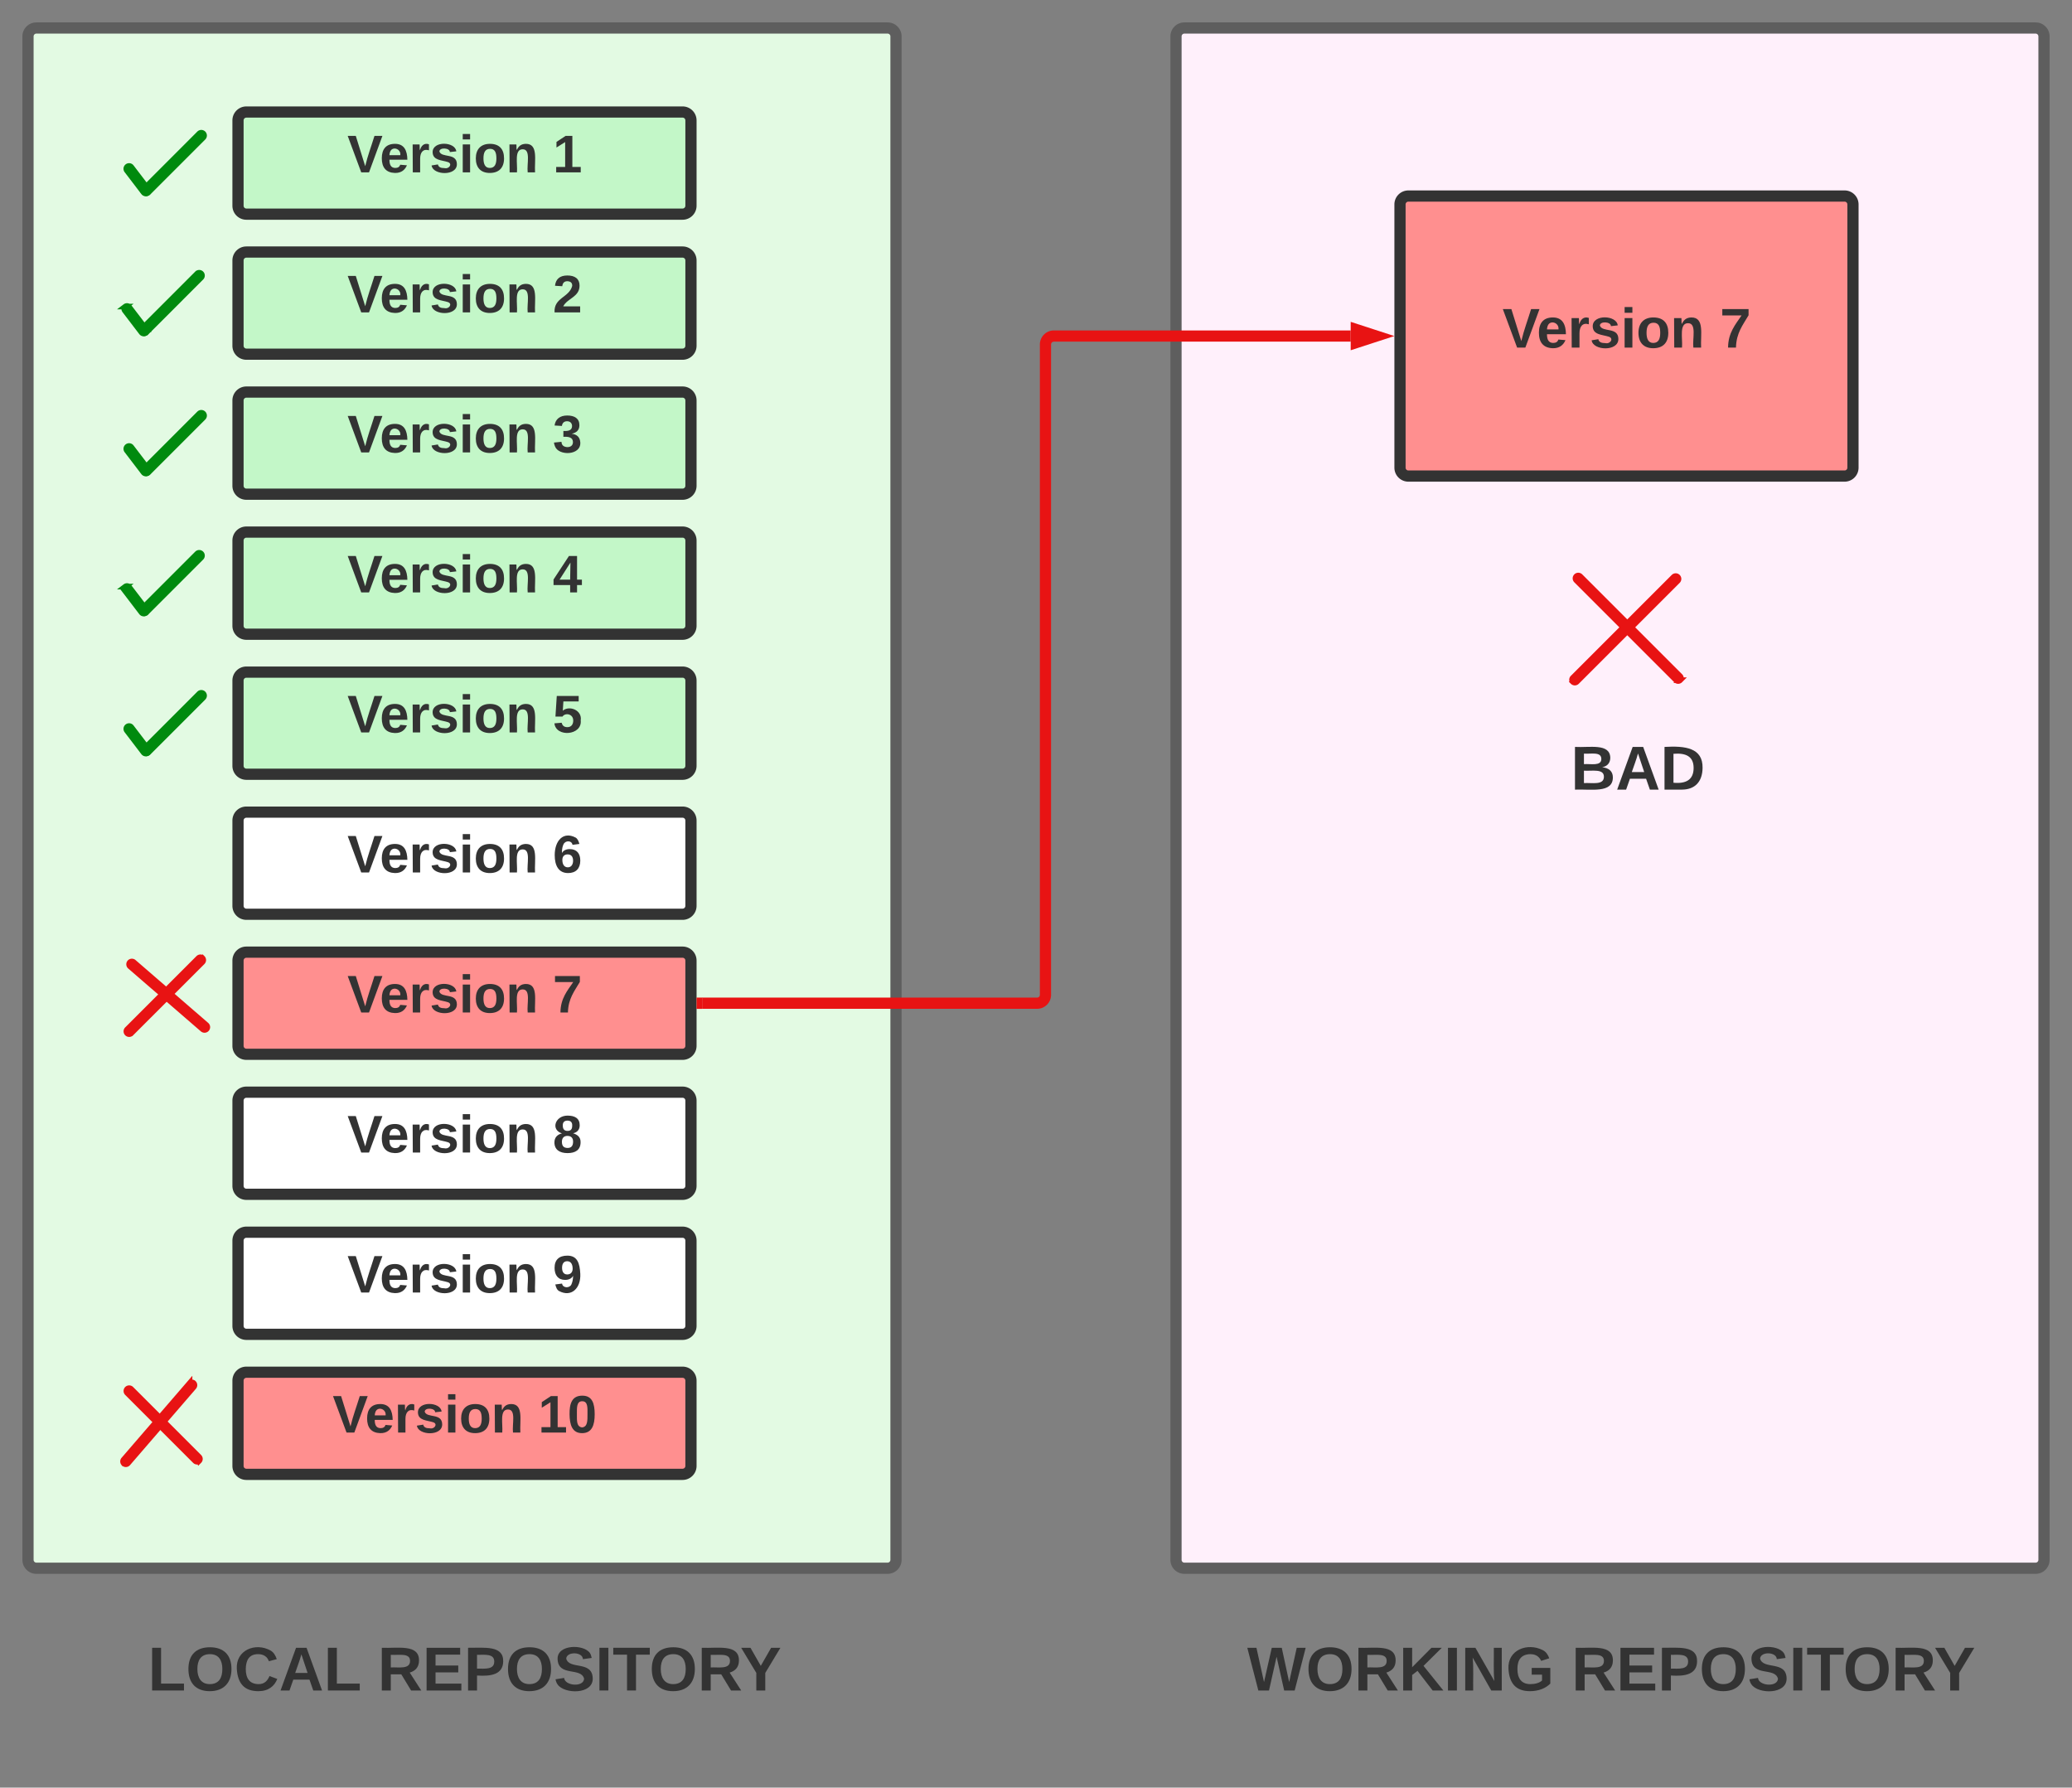 <svg xmlns="http://www.w3.org/2000/svg" xmlns:xlink="http://www.w3.org/1999/xlink" xmlns:lucid="lucid" width="1480" height="1276.67"><rect width="100%" height="100%" fill="#808080" stroke="none"/><g transform="translate(960 -2820)" lucid:page-tab-id="0_0"><path d="M-940 2846a6 6 0 0 1 6-6h608a6 6 0 0 1 6 6v1088a6 6 0 0 1-6 6h-608a6 6 0 0 1-6-6z" stroke="#5e5e5e" stroke-width="8" fill="#e3fae3"/><path d="M-120 2846a6 6 0 0 1 6-6h608a6 6 0 0 1 6 6v1088a6 6 0 0 1-6 6h-608a6 6 0 0 1-6-6z" stroke="#5e5e5e" stroke-width="8" fill="#fff0fb"/><path d="M-860 3966a6 6 0 0 1 6-6h451.55a6 6 0 0 1 6 6v104.67a6 6 0 0 1-6 6H-854a6 6 0 0 1-6-6z" stroke="#000" stroke-opacity="0" stroke-width="8" fill="#fff" fill-opacity="0"/><use xlink:href="#a" transform="matrix(1,0,0,1,-855,3965) translate(0.704 62.306)"/><use xlink:href="#b" transform="matrix(1,0,0,1,-855,3965) translate(164.778 62.306)"/><path d="M-80 3966a6 6 0 0 1 6-6h529.77a6 6 0 0 1 6 6v104.67a6 6 0 0 1-6 6H-74a6 6 0 0 1-6-6z" stroke="#000" stroke-opacity="0" stroke-width="8" fill="#fff" fill-opacity="0"/><use xlink:href="#c" transform="matrix(1,0,0,1,-75,3965) translate(5.938 62.306)"/><use xlink:href="#b" transform="matrix(1,0,0,1,-75,3965) translate(237.543 62.306)"/><path d="M-790 2906a6 6 0 0 1 6-6h311.55a6 6 0 0 1 6 6v60.94a6 6 0 0 1-6 6H-784a6 6 0 0 1-6-6z" stroke="#333" stroke-width="8" fill="#c3f7c8"/><use xlink:href="#d" transform="matrix(1,0,0,1,-785,2905) translate(73.154 38.097)"/><use xlink:href="#e" transform="matrix(1,0,0,1,-785,2905) translate(219.858 38.097)"/><path d="M-790 3006a6 6 0 0 1 6-6h311.55a6 6 0 0 1 6 6v60.94a6 6 0 0 1-6 6H-784a6 6 0 0 1-6-6z" stroke="#333" stroke-width="8" fill="#c3f7c8"/><use xlink:href="#d" transform="matrix(1,0,0,1,-785,3005) translate(73.154 38.097)"/><use xlink:href="#f" transform="matrix(1,0,0,1,-785,3005) translate(219.858 38.097)"/><path d="M-790 3106a6 6 0 0 1 6-6h311.55a6 6 0 0 1 6 6v60.94a6 6 0 0 1-6 6H-784a6 6 0 0 1-6-6z" stroke="#333" stroke-width="8" fill="#c3f7c8"/><use xlink:href="#d" transform="matrix(1,0,0,1,-785,3105) translate(73.154 38.097)"/><use xlink:href="#g" transform="matrix(1,0,0,1,-785,3105) translate(219.858 38.097)"/><path d="M-790 3206a6 6 0 0 1 6-6h311.55a6 6 0 0 1 6 6v60.94a6 6 0 0 1-6 6H-784a6 6 0 0 1-6-6z" stroke="#333" stroke-width="8" fill="#c3f7c8"/><use xlink:href="#d" transform="matrix(1,0,0,1,-785,3205) translate(73.154 38.097)"/><use xlink:href="#h" transform="matrix(1,0,0,1,-785,3205) translate(219.858 38.097)"/><path d="M-790 3306a6 6 0 0 1 6-6h311.55a6 6 0 0 1 6 6v60.94a6 6 0 0 1-6 6H-784a6 6 0 0 1-6-6z" stroke="#333" stroke-width="8" fill="#c3f7c8"/><use xlink:href="#d" transform="matrix(1,0,0,1,-785,3305) translate(73.154 38.097)"/><use xlink:href="#i" transform="matrix(1,0,0,1,-785,3305) translate(219.858 38.097)"/><path d="M-790 3406a6 6 0 0 1 6-6h311.55a6 6 0 0 1 6 6v60.94a6 6 0 0 1-6 6H-784a6 6 0 0 1-6-6z" stroke="#333" stroke-width="8" fill="#fff"/><use xlink:href="#d" transform="matrix(1,0,0,1,-785,3405) translate(73.154 38.097)"/><use xlink:href="#j" transform="matrix(1,0,0,1,-785,3405) translate(219.858 38.097)"/><path d="M-790 3506a6 6 0 0 1 6-6h311.55a6 6 0 0 1 6 6v60.94a6 6 0 0 1-6 6H-784a6 6 0 0 1-6-6z" stroke="#333" stroke-width="8" fill="#ff8f8f"/><use xlink:href="#d" transform="matrix(1,0,0,1,-785,3505) translate(73.154 38.097)"/><use xlink:href="#k" transform="matrix(1,0,0,1,-785,3505) translate(219.858 38.097)"/><path d="M-790 3606a6 6 0 0 1 6-6h311.55a6 6 0 0 1 6 6v60.94a6 6 0 0 1-6 6H-784a6 6 0 0 1-6-6z" stroke="#333" stroke-width="8" fill="#fff"/><use xlink:href="#d" transform="matrix(1,0,0,1,-785,3605) translate(73.154 38.097)"/><use xlink:href="#l" transform="matrix(1,0,0,1,-785,3605) translate(219.858 38.097)"/><path d="M-790 3706a6 6 0 0 1 6-6h311.55a6 6 0 0 1 6 6v60.94a6 6 0 0 1-6 6H-784a6 6 0 0 1-6-6z" stroke="#333" stroke-width="8" fill="#fff"/><use xlink:href="#d" transform="matrix(1,0,0,1,-785,3705) translate(73.154 38.097)"/><use xlink:href="#m" transform="matrix(1,0,0,1,-785,3705) translate(219.858 38.097)"/><path d="M-790 3806a6 6 0 0 1 6-6h311.55a6 6 0 0 1 6 6v60.94a6 6 0 0 1-6 6H-784a6 6 0 0 1-6-6z" stroke="#333" stroke-width="8" fill="#ff8f8f"/><use xlink:href="#d" transform="matrix(1,0,0,1,-785,3805) translate(62.66 38.097)"/><use xlink:href="#n" transform="matrix(1,0,0,1,-785,3805) translate(209.364 38.097)"/><path d="M-458.45 3536.47h239.22a6 6 0 0 0 6-6V3066a6 6 0 0 1 6-6H4.8" stroke="#e81313" stroke-width="8" fill="none"/><path d="M-458.35 3540.47h-4.1v-8h4.1z" stroke="#e81313" stroke-width=".05" fill="#e81313"/><path d="M23.06 3060l-14.27 4.64v-9.28z" stroke="#e81313" stroke-width="8" fill="#e81313"/><path d="M40 2966a6 6 0 0 1 6-6h311.55a6 6 0 0 1 6 6v188a6 6 0 0 1-6 6H46a6 6 0 0 1-6-6z" stroke="#333" stroke-width="8" fill="#ff8f8f"/><use xlink:href="#o" transform="matrix(1,0,0,1,45,2965) translate(68.222 103.25)"/><use xlink:href="#p" transform="matrix(1,0,0,1,45,2965) translate(223.556 103.25)"/><path d="M90 3346a6 6 0 0 1 6-6h228a6 6 0 0 1 6 6v51.33a6 6 0 0 1-6 6H96a6 6 0 0 1-6-6z" stroke="#000" stroke-opacity="0" stroke-width="8" fill="#fff" fill-opacity="0"/><use xlink:href="#q" transform="matrix(1,0,0,1,95,3345) translate(67.037 38.931)"/><path d="M-817.8 3863.34a2 2 0 0 1-2.82 0l-48.53-48.53a2 2 0 0 1 0-2.82 2 2 0 0 1 2.83 0l48.53 48.53a2 2 0 0 1 0 2.84z" stroke="#e81313" stroke-width="4" fill="none"/><path d="M-821.8 3807.7a2 2 0 0 1 .22 2.82l-47.04 54.5a2 2 0 0 1-2.82.22 2 2 0 0 1-.2-2.82l47.03-54.5a2 2 0 0 1 2.8-.22z" stroke="#e81313" stroke-width="4" fill="none"/><path d="M-869 2938.94a2 2 0 0 1 2.8.38l11.95 15.66a2 2 0 0 1-.37 2.8 2 2 0 0 1-2.8-.38l-11.96-15.66a2 2 0 0 1 .38-2.8z" stroke="#008a0e" stroke-width="4" fill="none"/><path d="M-856.8 2957.38a2 2 0 0 1 0-2.83l39.16-39.17a2 2 0 0 1 2.83 0 2 2 0 0 1 0 2.83L-854 2957.4a2 2 0 0 1-2.83 0z" stroke="#008a0e" stroke-width="4" fill="none"/><g><path d="M-869 3138.94a2 2 0 0 1 2.8.38l11.95 15.66a2 2 0 0 1-.37 2.8 2 2 0 0 1-2.8-.38l-11.96-15.66a2 2 0 0 1 .38-2.8z" stroke="#008a0e" stroke-width="4" fill="none"/></g><g><path d="M-856.8 3157.38a2 2 0 0 1 0-2.83l39.16-39.17a2 2 0 0 1 2.83 0 2 2 0 0 1 0 2.83L-854 3157.4a2 2 0 0 1-2.83 0z" stroke="#008a0e" stroke-width="4" fill="none"/></g><g><path d="M-870.5 3038.94a2 2 0 0 1 2.8.38l11.96 15.66a2 2 0 0 1-.38 2.8 2 2 0 0 1-2.8-.38l-11.95-15.66a2 2 0 0 1 .38-2.8z" stroke="#008a0e" stroke-width="4" fill="none"/></g><g><path d="M-858.3 3057.38a2 2 0 0 1 0-2.83l39.17-39.17a2 2 0 0 1 2.83 0 2 2 0 0 1 0 2.83l-39.17 39.18a2 2 0 0 1-2.83 0z" stroke="#008a0e" stroke-width="4" fill="none"/></g><g><path d="M-870.5 3238.94a2 2 0 0 1 2.8.38l11.96 15.66a2 2 0 0 1-.38 2.8 2 2 0 0 1-2.8-.38l-11.95-15.66a2 2 0 0 1 .38-2.8z" stroke="#008a0e" stroke-width="4" fill="none"/></g><g><path d="M-858.3 3257.38a2 2 0 0 1 0-2.83l39.17-39.17a2 2 0 0 1 2.83 0 2 2 0 0 1 0 2.83l-39.17 39.18a2 2 0 0 1-2.83 0z" stroke="#008a0e" stroke-width="4" fill="none"/></g><g><path d="M-869 3338.94a2 2 0 0 1 2.8.38l11.95 15.66a2 2 0 0 1-.37 2.8 2 2 0 0 1-2.8-.38l-11.96-15.66a2 2 0 0 1 .38-2.8z" stroke="#008a0e" stroke-width="4" fill="none"/></g><g><path d="M-856.8 3357.38a2 2 0 0 1 0-2.83l39.16-39.17a2 2 0 0 1 2.83 0 2 2 0 0 1 0 2.83L-854 3357.4a2 2 0 0 1-2.83 0z" stroke="#008a0e" stroke-width="4" fill="none"/></g><g><path d="M240.1 3305.78a2 2 0 0 1-2.84 0l-71.34-71.34a2 2 0 0 1 0-2.82 2 2 0 0 1 2.83 0l71.34 71.33a2 2 0 0 1 0 2.83z" stroke="#e81313" stroke-width="4" fill="none"/></g><g><path d="M163.46 3306.9a2 2 0 0 1 0-2.83l72.06-72.06a2 2 0 0 1 2.83 0 2 2 0 0 1 0 2.84l-72.06 72.06a2 2 0 0 1-2.84 0z" stroke="#e81313" stroke-width="4" fill="none"/></g><g><path d="M-812.4 3554.88a2 2 0 0 1-2.8.2l-51.9-44.9a2 2 0 0 1-.2-2.83 2 2 0 0 1 2.8-.2l51.9 44.9a2 2 0 0 1 .2 2.83z" stroke="#e81313" stroke-width="4" fill="none"/></g><g><path d="M-815.4 3504.24a2 2 0 0 1 0 2.83l-50.92 50.9a2 2 0 0 1-2.83 0 2 2 0 0 1 0-2.82l50.9-50.9a2 2 0 0 1 2.84 0z" stroke="#e81313" stroke-width="4" fill="none"/></g><defs><path fill="#333" d="M24 0v-248h52v208h133V0H24" id="r"/><path fill="#333" d="M140-251c80 0 125 45 125 126S219 4 139 4C58 4 15-44 15-125s44-126 125-126zm-1 214c52 0 73-35 73-88 0-50-21-86-72-86-52 0-73 35-73 86s22 88 72 88" id="s"/><path fill="#333" d="M67-125c0 53 21 87 73 88 37 1 54-22 65-47l45 17C233-25 199 4 140 4 58 4 20-42 15-125 8-235 124-281 211-232c18 10 29 29 36 50l-46 12c-8-25-30-41-62-41-52 0-71 34-72 86" id="t"/><path fill="#333" d="M199 0l-22-63H83L61 0H9l90-248h61L250 0h-51zm-33-102l-36-108c-10 38-24 72-36 108h72" id="u"/><g id="a"><use transform="matrix(0.123,0,0,0.123,0,0)" xlink:href="#r"/><use transform="matrix(0.123,0,0,0.123,27.037,0)" xlink:href="#s"/><use transform="matrix(0.123,0,0,0.123,61.605,0)" xlink:href="#t"/><use transform="matrix(0.123,0,0,0.123,93.58,0)" xlink:href="#u"/><use transform="matrix(0.123,0,0,0.123,125.556,0)" xlink:href="#r"/></g><path fill="#333" d="M240-174c0 40-23 61-54 70L253 0h-59l-57-94H76V0H24v-248c93 4 217-23 216 74zM76-134c48-2 112 12 112-38 0-48-66-32-112-35v73" id="v"/><path fill="#333" d="M24 0v-248h195v40H76v63h132v40H76v65h150V0H24" id="w"/><path fill="#333" d="M24-248c93 1 206-16 204 79-1 75-69 88-152 82V0H24v-248zm52 121c47 0 100 7 100-41 0-47-54-39-100-39v80" id="x"/><path fill="#333" d="M169-182c-1-43-94-46-97-3 18 66 151 10 154 114 3 95-165 93-204 36-6-8-10-19-12-30l50-8c3 46 112 56 116 5-17-69-150-10-154-114-4-87 153-88 188-35 5 8 8 18 10 28" id="y"/><path fill="#333" d="M24 0v-248h52V0H24" id="z"/><path fill="#333" d="M136-208V0H84v-208H4v-40h212v40h-80" id="A"/><path fill="#333" d="M146-102V0H94v-102L6-248h54l60 105 60-105h54" id="B"/><g id="b"><use transform="matrix(0.123,0,0,0.123,0,0)" xlink:href="#v"/><use transform="matrix(0.123,0,0,0.123,31.975,0)" xlink:href="#w"/><use transform="matrix(0.123,0,0,0.123,61.605,0)" xlink:href="#x"/><use transform="matrix(0.123,0,0,0.123,91.235,0)" xlink:href="#s"/><use transform="matrix(0.123,0,0,0.123,125.802,0)" xlink:href="#y"/><use transform="matrix(0.123,0,0,0.123,155.432,0)" xlink:href="#z"/><use transform="matrix(0.123,0,0,0.123,167.778,0)" xlink:href="#A"/><use transform="matrix(0.123,0,0,0.123,193.951,0)" xlink:href="#s"/><use transform="matrix(0.123,0,0,0.123,228.519,0)" xlink:href="#v"/><use transform="matrix(0.123,0,0,0.123,258.889,0)" xlink:href="#B"/></g><path fill="#333" d="M275 0h-61l-44-196L126 0H64L0-248h53L97-49l45-199h58l43 199 44-199h52" id="C"/><path fill="#333" d="M195 0l-88-114-31 24V0H24v-248h52v113l112-113h60L142-143 257 0h-62" id="D"/><path fill="#333" d="M175 0L67-191c6 58 2 128 3 191H24v-248h59L193-55c-6-58-2-129-3-193h46V0h-61" id="E"/><path fill="#333" d="M67-125c0 54 23 88 75 88 28 0 53-7 68-21v-34h-60v-39h108v91C232-14 192 4 140 4 58 4 20-42 15-125 8-236 126-280 215-234c19 10 29 26 37 47l-47 15c-11-23-29-39-63-39-53 1-75 33-75 86" id="F"/><g id="c"><use transform="matrix(0.123,0,0,0.123,0,0)" xlink:href="#C"/><use transform="matrix(0.123,0,0,0.123,41.852,0)" xlink:href="#s"/><use transform="matrix(0.123,0,0,0.123,76.42,0)" xlink:href="#v"/><use transform="matrix(0.123,0,0,0.123,108.395,0)" xlink:href="#D"/><use transform="matrix(0.123,0,0,0.123,140.37,0)" xlink:href="#z"/><use transform="matrix(0.123,0,0,0.123,152.716,0)" xlink:href="#E"/><use transform="matrix(0.123,0,0,0.123,184.691,0)" xlink:href="#F"/></g><path fill="#333" d="M147 0H94L2-248h55l64 206c17-72 42-137 63-206h54" id="G"/><path fill="#333" d="M185-48c-13 30-37 53-82 52C43 2 14-33 14-96s30-98 90-98c62 0 83 45 84 108H66c0 31 8 55 39 56 18 0 30-7 34-22zm-45-69c5-46-57-63-70-21-2 6-4 13-4 21h74" id="H"/><path fill="#333" d="M135-150c-39-12-60 13-60 57V0H25l-1-190h47c2 13-1 29 3 40 6-28 27-53 61-41v41" id="I"/><path fill="#333" d="M137-138c1-29-70-34-71-4 15 46 118 7 119 86 1 83-164 76-172 9l43-7c4 19 20 25 44 25 33 8 57-30 24-41C81-84 22-81 20-136c-2-80 154-74 161-7" id="J"/><path fill="#333" d="M25-224v-37h50v37H25zM25 0v-190h50V0H25" id="K"/><path fill="#333" d="M110-194c64 0 96 36 96 99 0 64-35 99-97 99-61 0-95-36-95-99 0-62 34-99 96-99zm-1 164c35 0 45-28 45-65 0-40-10-65-43-65-34 0-45 26-45 65 0 36 10 65 43 65" id="L"/><path fill="#333" d="M135-194c87-1 58 113 63 194h-50c-7-57 23-157-34-157-59 0-34 97-39 157H25l-1-190h47c2 12-1 28 3 38 12-26 28-41 61-42" id="M"/><g id="d"><use transform="matrix(0.105,0,0,0.105,0,0)" xlink:href="#G"/><use transform="matrix(0.105,0,0,0.105,23.086,0)" xlink:href="#H"/><use transform="matrix(0.105,0,0,0.105,44.074,0)" xlink:href="#I"/><use transform="matrix(0.105,0,0,0.105,58.765,0)" xlink:href="#J"/><use transform="matrix(0.105,0,0,0.105,79.753,0)" xlink:href="#K"/><use transform="matrix(0.105,0,0,0.105,90.247,0)" xlink:href="#L"/><use transform="matrix(0.105,0,0,0.105,113.228,0)" xlink:href="#M"/></g><path fill="#333" d="M23 0v-37h61v-169l-59 37v-38l62-41h46v211h57V0H23" id="N"/><use transform="matrix(0.105,0,0,0.105,0,0)" xlink:href="#N" id="e"/><path fill="#333" d="M182-182c0 78-84 86-111 141h115V0H12c-6-101 99-100 120-180 1-22-12-31-33-32-23 0-32 14-35 34l-49-3c5-45 32-70 84-70 51 0 83 22 83 69" id="O"/><use transform="matrix(0.105,0,0,0.105,0,0)" xlink:href="#O" id="f"/><path fill="#333" d="M128-127c34 4 56 21 59 58 7 91-148 94-172 28-4-9-6-17-7-26l51-5c1 24 16 35 40 36 23 0 39-12 38-36-1-31-31-36-65-34v-40c32 2 59-3 59-33 0-20-13-33-34-33s-33 13-35 32l-50-3c6-44 37-68 86-68 50 0 83 20 83 66 0 35-22 52-53 58" id="P"/><use transform="matrix(0.105,0,0,0.105,0,0)" xlink:href="#P" id="g"/><path fill="#333" d="M165-50V0h-47v-50H5v-38l105-160h55v161h33v37h-33zm-47-37l2-116L46-87h72" id="Q"/><use transform="matrix(0.105,0,0,0.105,0,0)" xlink:href="#Q" id="h"/><path fill="#333" d="M139-81c0-46-55-55-73-27H18l9-140h149v37H72l-4 63c44-38 133-4 122 66C201 21 21 35 11-62l49-4c5 18 15 30 39 30 26 0 40-18 40-45" id="R"/><use transform="matrix(0.105,0,0,0.105,0,0)" xlink:href="#R" id="i"/><path fill="#333" d="M115-159c48 0 72 30 72 78 0 54-30 85-83 85-64 0-91-50-91-122 0-98 58-163 141-120 15 8 21 24 27 44l-47 6c-5-31-48-31-61-4-7 14-11 33-11 60 9-17 28-27 53-27zM102-35c24 0 36-20 36-45s-11-43-37-43c-23 0-36 14-36 38 0 27 11 50 37 50" id="S"/><use transform="matrix(0.105,0,0,0.105,0,0)" xlink:href="#S" id="j"/><path fill="#333" d="M52 0c1-96 47-148 87-207H15v-41h169v40c-36 62-79 113-81 208H52" id="T"/><use transform="matrix(0.105,0,0,0.105,0,0)" xlink:href="#T" id="k"/><path fill="#333" d="M138-131c27 9 52 24 51 61 0 53-36 74-89 74S11-19 11-69c0-35 22-54 51-61-78-25-46-121 38-121 51 0 83 19 83 66 0 30-18 49-45 54zm-38-16c24 0 32-13 32-36 1-23-11-34-32-34-22 0-33 12-32 34 0 22 9 36 32 36zm1 116c27 0 37-17 37-43 0-25-13-39-39-39-24 0-37 15-37 40 0 27 11 42 39 42" id="U"/><use transform="matrix(0.105,0,0,0.105,0,0)" xlink:href="#U" id="l"/><path fill="#333" d="M99-251c69 0 84 53 88 123 5 99-61 162-144 118-15-8-21-25-26-45l46-6c4 31 50 33 63 7 7-15 12-36 12-60-9 18-29 28-54 28-48 0-72-32-72-82 0-55 31-83 87-83zm-1 128c24 0 37-16 37-39 0-27-10-51-37-51-25 0-35 19-35 45 0 25 10 45 35 45" id="V"/><use transform="matrix(0.105,0,0,0.105,0,0)" xlink:href="#V" id="m"/><path fill="#333" d="M101-251c68 0 84 54 84 127C185-50 166 4 99 4S15-52 14-124c-1-75 17-127 87-127zm-1 216c37-5 36-46 36-89s4-89-36-89c-39 0-36 45-36 89 0 43-3 85 36 89" id="W"/><g id="n"><use transform="matrix(0.105,0,0,0.105,0,0)" xlink:href="#N"/><use transform="matrix(0.105,0,0,0.105,20.988,0)" xlink:href="#W"/></g><g id="o"><use transform="matrix(0.111,0,0,0.111,0,0)" xlink:href="#G"/><use transform="matrix(0.111,0,0,0.111,24.444,0)" xlink:href="#H"/><use transform="matrix(0.111,0,0,0.111,46.667,0)" xlink:href="#I"/><use transform="matrix(0.111,0,0,0.111,62.222,0)" xlink:href="#J"/><use transform="matrix(0.111,0,0,0.111,84.444,0)" xlink:href="#K"/><use transform="matrix(0.111,0,0,0.111,95.556,0)" xlink:href="#L"/><use transform="matrix(0.111,0,0,0.111,119.889,0)" xlink:href="#M"/></g><use transform="matrix(0.111,0,0,0.111,0,0)" xlink:href="#T" id="p"/><path fill="#333" d="M182-130c37 4 62 22 62 59C244 23 116-4 24 0v-248c84 5 203-23 205 63 0 31-19 50-47 55zM76-148c40-3 101 13 101-30 0-44-60-28-101-31v61zm0 110c48-3 116 14 116-37 0-48-69-32-116-35v72" id="X"/><path fill="#333" d="M24-248c120-7 223 5 221 122C244-46 201 0 124 0H24v-248zM76-40c74 7 117-18 117-86 0-67-45-88-117-82v168" id="Y"/><g id="q"><use transform="matrix(0.123,0,0,0.123,0,0)" xlink:href="#X"/><use transform="matrix(0.123,0,0,0.123,31.975,0)" xlink:href="#u"/><use transform="matrix(0.123,0,0,0.123,63.951,0)" xlink:href="#Y"/></g></defs></g></svg>